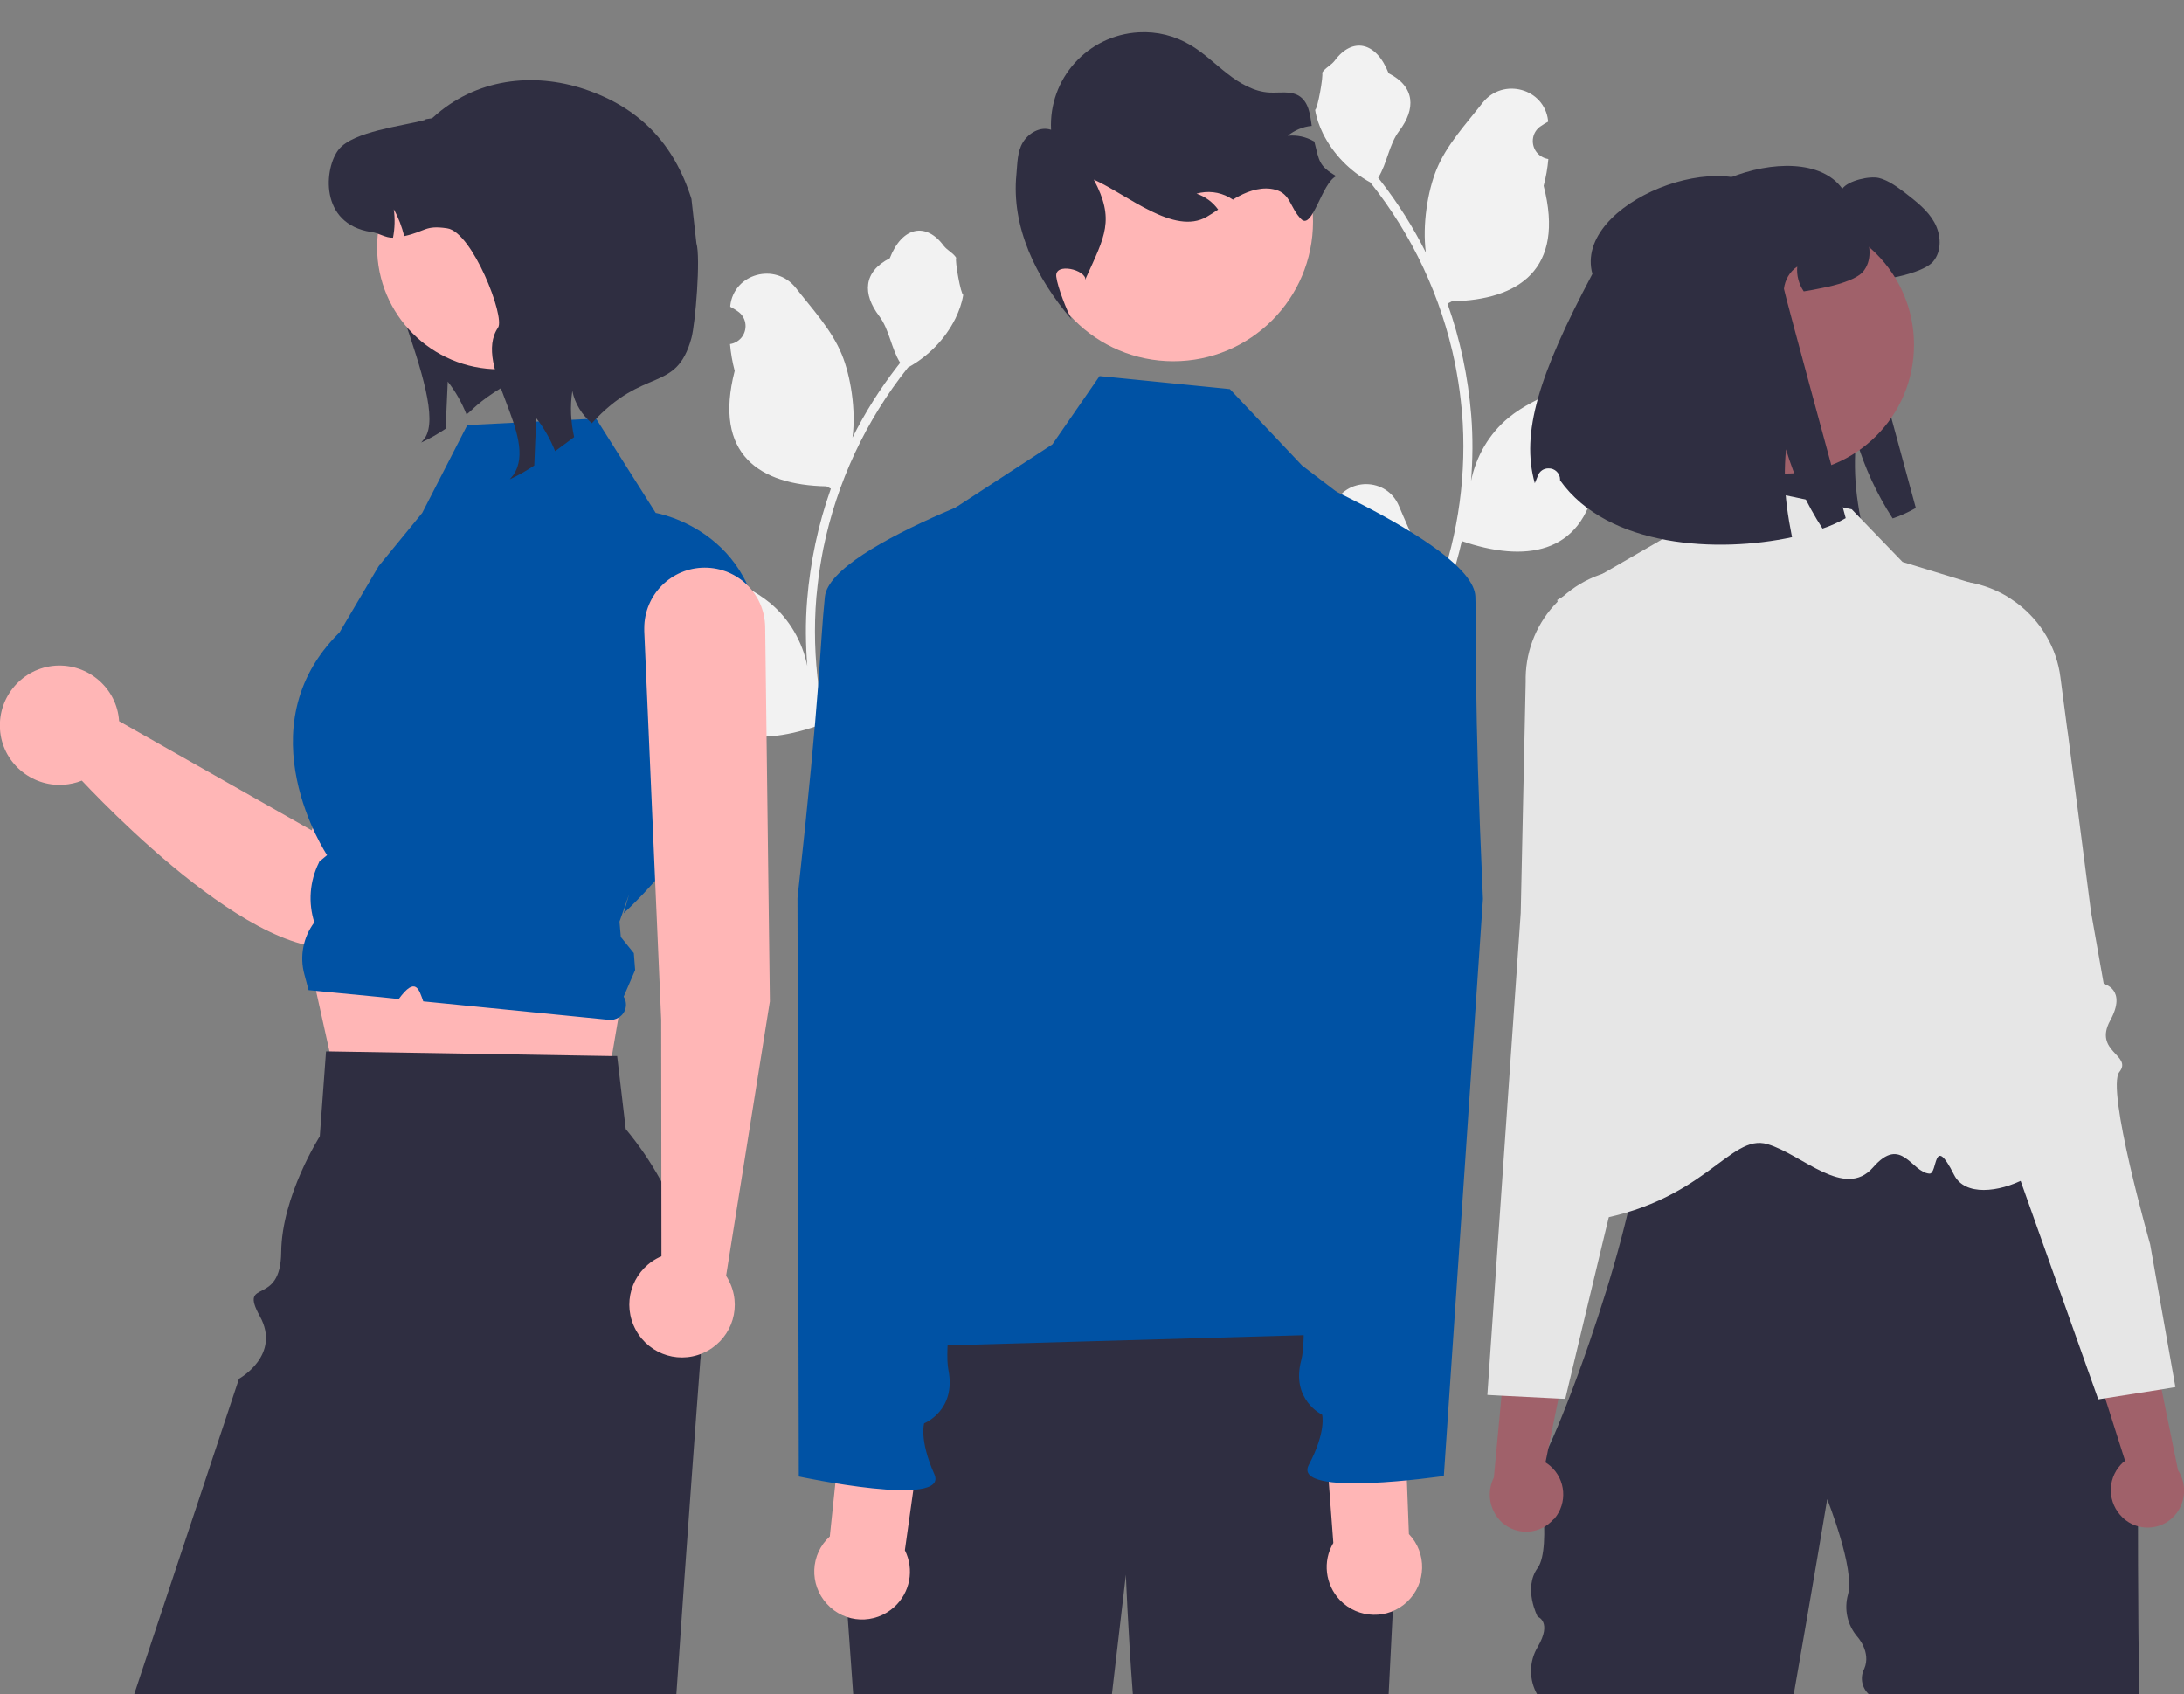 <?xml version="1.0" encoding="utf-8"?>
<!-- Generator: Adobe Illustrator 25.2.1, SVG Export Plug-In . SVG Version: 6.00 Build 0)  -->
<svg version="1.1" id="레이어_1" xmlns="http://www.w3.org/2000/svg" xmlns:xlink="http://www.w3.org/1999/xlink" x="0px"
	 y="0px" viewBox="0 0 838 650" style="enable-background:new 0 0 838 650;" xml:space="preserve">
<rect x="0" y="0" width="838" height="650" fill="#808080" stroke="none"/>
<style type="text/css">
	.st0{fill:#F2F2F2;}
	.st1{fill:#2F2E41;}
	.st2{fill:#E6E6E6;}
	.st3{fill:#A0616A;}
	.st4{fill:#FFB6B6;}
	.st5{fill:#0052A4;}
</style>
<path class="st0" d="M508.1,204.7c2.8,0.1,5.2-2,5.3-4.9c0.1-1.5-0.5-3-1.6-4c-0.1-0.5-0.2-0.9-0.3-1.4c0-0.1,0.1-0.2,0.1-0.3
	c4.7-11.2,20.6-11.1,25.2,0.1c4.1,9.9,9.4,19.9,10.7,30.4c0.6,4.6,0.3,9.3-0.7,13.9c9.7-21.1,14.7-44.1,14.7-67.3
	c0-5.8-0.3-11.7-1-17.5c-0.5-4.8-1.3-9.5-2.2-14.2c-5.2-25.4-16.3-49.2-32.5-69.5c-7.8-4.3-14.2-10.8-18.2-18.8
	c-1.4-2.9-2.5-5.9-3-9.1c0.9,0.1,3.3-13.3,2.7-14.2c1.2-1.9,3.4-2.8,4.8-4.6c6.7-9.1,15.9-7.5,20.7,4.8c10.3,5.2,10.4,13.8,4.1,22.1
	c-4,5.3-4.6,12.4-8.1,18c0.4,0.5,0.7,0.9,1.1,1.4c6.6,8.5,12.4,17.7,17.2,27.3c-1.4-10.7,0.7-23.6,4.1-31.9
	c3.9-9.5,11.3-17.4,17.7-25.6c7.8-9.8,23.7-5.5,25.1,6.9c0,0.1,0,0.2,0,0.4c-1,0.5-1.9,1.1-2.8,1.7c-3.2,2.1-4,6.4-1.9,9.6
	c1.1,1.6,2.8,2.7,4.7,3l0.1,0c-0.3,3.5-0.9,6.9-1.8,10.3c8.3,32.1-9.6,43.8-35.2,44.3c-0.6,0.3-1.1,0.6-1.7,0.9
	c4.9,13.8,7.9,28.1,9.1,42.7c0.7,8.6,0.6,17.2-0.1,25.8l0-0.3c1.9-9.5,6.9-18.2,14.4-24.4c11.1-9.1,26.8-12.5,38.7-19.8
	c5.8-3.5,13.1,1,12.1,7.7c0,0.1,0,0.2,0,0.3c-1.8,0.7-3.5,1.6-5.2,2.5c-1,0.5-1.9,1.1-2.8,1.7c-3.2,2.1-4,6.4-1.9,9.6
	c1.1,1.6,2.8,2.7,4.7,3l0.1,0c0.1,0,0.2,0,0.3,0c-3,7.3-7.3,14-12.6,19.8c-5.2,28-27.5,30.7-51.3,22.5h0c-2.6,11.4-6.4,22.4-11.3,33
	h-40.4c-0.1-0.4-0.3-0.9-0.4-1.4c3.7,0.2,7.5,0,11.2-0.7c-3-3.7-6-7.4-9-11.1c-0.1-0.1-0.1-0.1-0.2-0.2c-1.5-1.9-3.1-3.8-4.6-5.6
	l0,0C506.1,216,506.7,210.3,508.1,204.7L508.1,204.7z"/>
<path class="st1" d="M637.9,101.2c-7.5-27.4,53.1-50.9,69-28.8c2.2-3.1,10.4-5,14.1-4.1c3.8,1,6.9,3.4,10,5.7
	c4.2,3.3,8.6,6.6,11.2,11.3c2.6,4.7,3,11-0.5,15.1c-2.8,3.2-11,5.3-15.2,6.1c-2.9,0.6-5.4,1.1-7.5,1.4c-1.9-2.8-2.8-6.1-2.5-9.5
	c-2.9,1.9-4.7,5.1-5.1,8.5c-0.1,0.7,23.7,88,23.7,88c-2.8,1.6-5.8,3-8.9,4c-6.1-9.4-10.8-19.6-14-30.4c-0.7,7.2-0.6,14.5,0.3,21.7
	c0.5,4,1.2,8,2,12c-28.2,6.1-70.6,4.1-89-21.8c0-0.1,0-0.2,0-0.3c0-2.4-2-4.4-4.5-4.3c-1.8,0-3.4,1.1-4,2.8
	c-0.4,1.1-0.9,2.1-1.2,2.9C610.4,162.3,617.4,140,637.9,101.2z"/>
<path class="st1" d="M590,560.6v0.9C589.9,561.2,589.9,560.9,590,560.6z"/>
<path class="st1" d="M617.6,405.5c0.7-0.2,1.4-0.3,2.2-0.4C618.9,405.3,618.2,405.4,617.6,405.5z"/>
<path class="st1" d="M616.9,405.7c0.2-0.1,0.4-0.1,0.6-0.2C617.3,405.6,617.1,405.6,616.9,405.7z"/>
<path class="st1" d="M820.8,650.4H717.5c-3-2.4-4-6.6-2.2-10.1c2.8-6.5-2.7-12.4-2.7-12.4c-3.8-4.5-5.1-10.5-3.5-16.2
	c2.7-9.6-8-36.5-8-36.5s-5.8,34.8-12.9,75.2H590c-3.4-5.7-3.4-12.8,0-18.5c5.7-9.7,0-11.6,0-11.6s-5.7-10.9,0-18.7
	c5.7-7.9,0-40.1,0-40.1c0.2,1.4,1.8-1.2,4.4-6.6c3.8-8.3,9.7-23.1,15.6-40.3c4.2-12.3,8.5-25.8,12-39.1h0c0.9-3.5,1.8-6.9,2.6-10.3
	c1.6-6.7,3-13.2,4.1-19.3c2.3-13.2,3.1-24.5,1.3-31.8c-1.5-6.1-4.7-9.5-10.2-8.9c3-0.5,7.3-1,12.7-1.4c1-0.1,2-0.2,3-0.2
	c40-3,125.7-4.8,125.7-4.8l26.3,47l33.3,59.6C820.7,505.3,819.8,585.3,820.8,650.4z"/>
<path class="st2" d="M710.5,195.4L650,182.6l-12,24.2l-40.5,23.4c0,0,26.1,106.6,25.9,121.6c-0.4,38.1-61.3,123.4-15.3,116.9
	c46-6.6,55.4-34.1,70.1-29.7c13.3,3.9,29.6,21.4,40.5,8.9c10.9-12.5,14.7,1.9,21.6,2.4c3.3,0.2,1.3-15.8,9.5,0.5
	c8.2,16.3,51.9-5.6,37.1-20.4C762.4,405.7,757.4,224,757.4,224l-27.4-8.4L710.5,195.4z"/>
<path class="st3" d="M596.4,582.7c5.1-6,4.4-15-1.5-20.2c-0.6-0.5-1.2-1-1.9-1.4l10.1-49.7l-23.4-14l-6.5,69.5
	c-3,5.9-1.6,13,3.3,17.4c5.8,5,14.5,4.4,19.6-1.4l0,0C596.2,582.9,596.3,582.8,596.4,582.7z"/>
<path class="st2" d="M669,321c-0.1-1.6-2.2-2.3-5-3.3c-2.8-0.9-5.5-2.1-8-3.8c-6.2-4.5-3.8-9.2-0.4-15.8c0.7-1.3,1.4-2.6,2-4
	c1.9-4.1-1.1-20.8-9.1-49.8c-2.5-8.9-2.5-15.2-4.2-19.4c-1.7-4.2-5.1-6.2-14.3-6.7c-11.2-0.6-22.1,3.3-30.4,10.8
	c-0.2,0.2-0.5,0.4-0.7,0.6c-0.4,0.4-0.8,0.8-1.2,1.2c-7.7,7.7-12.1,18.1-12.3,29l0,1.9l-1.9,88.6l-5.4,77.8l-7.4,107.1l5.5,0.3
	l21.8,1.1l2.6,0.1l6.3-26.4l7.6-31.7l2.8-11.6l8.6-36.1l4-16.9l2.5-10.3l1-4.2l4.9-20.5c0.1-0.4,11.3-44.8,24.3-52.2
	C667.4,324.1,669.2,322.5,669,321z"/>
<path class="st3" d="M814.4,582.2c-5.7-5.5-6-14.4-0.7-20.2c0.5-0.6,1.1-1.1,1.7-1.5L800,512.1l21.8-16.4l13.9,68.4
	c3.6,5.5,3,12.8-1.5,17.6c-5.2,5.6-14,5.9-19.6,0.7l0,0C814.5,582.3,814.4,582.3,814.4,582.2z"/>
<path class="st2" d="M825,477.4c0,0-17-59.7-11.8-66.1c5.2-6.5-10.1-7.7-3.5-19.8c6.6-12-2.5-14-2.5-14l-4.9-27.7l-8.8-68l-0.3-2
	l-2.6-19.8c-1.4-11.4-7.5-21.7-16.7-28.6c-0.2-0.2-0.5-0.3-0.7-0.5c-1.1-0.8-2.2-1.5-3.3-2.2c-8.5-5-18.4-6.9-28.1-5.3
	c-18.3,2.8-12.6,9.7-15.6,27.9c-4.8,29.7-6.1,46.7-3.7,50.5c0.8,1.3,1.6,2.5,2.4,3.7c4.1,6.1,7,10.6,1.3,15.7
	c-2.3,1.9-4.8,3.4-7.5,4.6c-2.7,1.3-4.6,2.2-4.6,3.8c0,1.6,1.9,3,7,5.2c6.2,2.7,12.8,12.9,18.2,23.4c4.3,8.4,8.2,17.1,11.5,25.9
	l46.7,131.4l7.6,21.4l2.6-0.4l21.6-3.4l5.4-0.9L825,477.4z"/>
<circle class="st3" cx="685" cy="132.3" r="49.4"/>
<path class="st1" d="M611,105.1c-7.5-27.4,53.1-50.9,69-28.8c2.2-3.1,10.4-5,14.1-4.1c3.8,1,6.9,3.4,10,5.7
	c4.2,3.3,8.6,6.6,11.2,11.3c2.6,4.7,3,11-0.5,15.1c-2.8,3.2-11,5.3-15.2,6.1c-2.9,0.6-5.4,1.1-7.5,1.4c-1.9-2.8-2.8-6.1-2.5-9.5
	c-2.9,1.9-4.7,5.1-5.1,8.5c-0.1,0.7,23.7,88,23.7,88c-2.8,1.6-5.8,3-8.9,4c-6.1-9.4-10.8-19.6-14-30.4c-0.7,7.2-0.6,14.5,0.3,21.7
	c0.5,4,1.2,8,2,12c-28.2,6.1-70.6,4.1-89-21.8c0-0.1,0-0.2,0-0.3c0-2.4-2-4.4-4.5-4.3c-1.8,0-3.4,1.1-4,2.8
	c-0.4,1.1-0.9,2.1-1.2,2.9C583.5,166.1,590.4,143.9,611,105.1z"/>
<path class="st1" d="M629.4,79.3"/>
<path class="st0" d="M366.1,275.7c-2.8,0.1-5.2-2-5.3-4.9c-0.1-1.5,0.5-3,1.6-4c0.1-0.5,0.2-0.9,0.3-1.4c0-0.1-0.1-0.2-0.1-0.3
	c-4.7-11.2-20.6-11.1-25.2,0.1c-4.1,9.9-9.4,19.9-10.7,30.4c-0.6,4.6-0.3,9.3,0.7,13.9c-9.7-21.1-14.7-44.1-14.7-67.3
	c0-5.8,0.3-11.7,1-17.5c0.5-4.8,1.3-9.5,2.2-14.2c5.2-25.4,16.3-49.2,32.5-69.5c7.8-4.3,14.2-10.8,18.2-18.8c1.4-2.9,2.5-5.9,3-9.1
	c-0.9,0.1-3.3-13.3-2.7-14.2c-1.2-1.9-3.4-2.8-4.8-4.6c-6.7-9.1-15.9-7.5-20.7,4.8c-10.3,5.2-10.4,13.8-4.1,22.1
	c4,5.3,4.6,12.4,8.1,18c-0.4,0.5-0.7,0.9-1.1,1.4c-6.6,8.5-12.4,17.7-17.2,27.3c1.4-10.7-0.7-23.6-4.1-31.9
	c-3.9-9.5-11.3-17.4-17.7-25.6c-7.8-9.8-23.7-5.5-25.1,6.9c0,0.1,0,0.2,0,0.4c1,0.5,1.9,1.1,2.8,1.7c3.2,2.1,4,6.4,1.9,9.6
	c-1.1,1.6-2.8,2.7-4.7,3l-0.1,0c0.3,3.5,0.9,6.9,1.8,10.3c-8.3,32.1,9.6,43.8,35.2,44.3c0.6,0.3,1.1,0.6,1.7,0.9
	c-4.9,13.8-7.9,28.1-9.1,42.7c-0.7,8.6-0.6,17.2,0.1,25.8l0-0.3c-1.9-9.5-6.9-18.2-14.4-24.4c-11.1-9.1-26.8-12.5-38.7-19.8
	c-5.8-3.5-13.1,1-12.1,7.7c0,0.1,0,0.2,0,0.3c1.8,0.7,3.5,1.6,5.2,2.5c1,0.5,1.9,1.1,2.8,1.7c3.2,2.1,4,6.4,1.9,9.6
	c-1.1,1.6-2.8,2.7-4.7,3l-0.1,0c-0.1,0-0.2,0-0.3,0c3,7.3,7.3,14,12.6,19.8c5.2,28,27.5,30.7,51.3,22.5h0c2.6,11.4,6.4,22.4,11.3,33
	h40.4c0.1-0.4,0.3-0.9,0.4-1.4c-3.7,0.2-7.5,0-11.2-0.7c3-3.7,6-7.4,9-11.1c0.1-0.1,0.1-0.1,0.2-0.2c1.5-1.9,3.1-3.8,4.6-5.6l0,0
	C368.2,287,367.5,281.3,366.1,275.7L366.1,275.7z"/>
<path class="st1" d="M177.5,72.4c-0.9,2.1-29.2,1.9-30.5,3.8c-10,14.7,26,77.2,16,91.9l-1.4,1.7c3.3-1.5,6.4-3.3,9.4-5.3
	c0.3-6,0.5-12.1,0.8-18.1c3,3.8,5.4,8.1,7.2,12.6c2.3-1.6,4.2-4.7,14.2-10.7c4-4.4,8.7-8.3,13.8-11.4L177.5,72.4z"/>
<path class="st4" d="M198.1,192.8c-10.8-7.1-25.4-4-32.4,6.8c-1.4,2.2-2.4,4.5-3.1,7l-43,112l-73.9-41.9
	c-0.8-12.6-11.8-22.1-24.4-21.3C8.7,256.3-0.8,267.2,0,279.8c0.8,12.6,11.8,22.1,24.4,21.3c2.4-0.2,4.8-0.7,7-1.6
	c15.6,16.6,83,84.7,110.9,58.1c23.5-22.4,57.4-109,65.5-139C210.6,208.8,206.6,198.4,198.1,192.8z"/>
<polygon class="st4" points="117.3,362.3 130.9,423.6 230.1,432.6 239.2,379.2 "/>
<path class="st1" d="M268.9,519.5c0,0.9-0.1,1.7-0.2,2.6c-1,12.7-2,27.4-3.2,43.4c-1.9,25.5-3.9,54.5-6,84.8H51.4l40.3-121.3
	c0,0,16.3-9,8-24c-8.3-15.1,8-3.1,8.2-24.6s14.8-44.4,14.8-44.4l2.4-32.6l1.4,0l108.3,1.8l2,0l3.3,28
	C260.2,457.4,270.5,488.2,268.9,519.5z"/>
<path class="st5" d="M179.3,163.1l49.4-2.5l22.9,36.2c0,0,43.1,7.2,40.2,58.1s-52.5,95.5-52.5,95.5l2.1-7.3l-3.7,10.5l0.5,5.9l5,6.2
	l0.5,6.5l-4.4,10.2l0,0c1.7,2.7,0.9,6.3-1.9,8c-1.1,0.7-2.4,1-3.7,0.9l-71.3-7.1c-1.6-4.5-2.9-9.8-9.4-0.9l-6.7-0.7l-27.9-2.7
	l-1.6-6c-1.9-6.9-0.5-14.3,3.8-20l0,0c-2.4-7.6-1.8-15.8,1.8-23l0.1-0.3l3-2.5c0,0-32.5-48.8,4.8-85.5l15-25.4l16.7-20.4
	L179.3,163.1z"/>
<circle class="st4" cx="191.5" cy="94.9" r="46.8"/>
<path class="st1" d="M227.1,162.4c-3.8-3.2-6.5-7.5-7.5-12.4c-0.9,5.9-0.6,11.9,0.7,17.7c-2.5,1.9-5,3.7-7.3,5.4
	c-1.8-4.5-4.2-8.8-7.2-12.6c-0.3,6-0.6,12.1-0.8,18.1c-3,2-6.1,3.8-9.4,5.3l1.4-1.7c10-14.7-15.9-41.8-5.9-56.5
	c2.8-4.1-9.9-36.7-19.5-38.1c-8.6-1.3-8.2,1.2-16.5,3c-0.9-3.6-2.2-7.1-4-10.3c0.5,3.6,0.4,7.3-0.3,10.9c-3,0.1-5.3-1.8-8.4-2.2
	c-20.1-3.1-18-24.8-12.4-31.7c5.6-6.9,24.2-8.9,32.8-11.2c0.8-0.8,2.6-0.3,3.3-1c16.4-15,38.4-17.5,58.2-10.9
	c21.1,7.1,34.3,20.9,41,42.1l1.9,17c1.7,5.5-0.4,30.9-1.9,36.4C259.4,151.1,247.1,140.3,227.1,162.4z"/>
<path class="st4" d="M295.4,384.2l-1.8-143.6c-0.2-12.7-10.5-22.8-23.2-22.8h0c-12.8,0-23.2,10.4-23.2,23.2c0,0.4,0,0.8,0,1.2
	l6.5,149.1l0.1,90.7c-10.3,4.4-15.1,16.2-10.7,26.5c4.4,10.3,16.2,15.1,26.5,10.7c10.3-4.4,15.1-16.2,10.7-26.5
	c-0.5-1.1-1-2.2-1.7-3.2L295.4,384.2z"/>
<path class="st1" d="M537,569.9c0,0-2.8,51.3-4.2,80.5h-98.1c-2-26.6-2.7-46.2-2.7-46.2l-5.4,46.2h-99.2l-6.1-85.5l29.7-73.7
	c0,0,161.1-11.2,176,3C541.9,508.4,537,569.9,537,569.9z"/>
<circle class="st4" cx="450.2" cy="85" r="53.6"/>
<path class="st1" d="M512.7,67.6c-5.5,2.5-9.1,20.7-13.4,16.5c-4.3-4.2-4-9.7-9.9-11.3c-4.7-1.3-9.8,0.2-14.1,2.5
	c-0.8,0.4-1.5,0.8-2.2,1.3c-0.5-0.3-1-0.6-1.5-0.9c-3.8-2.1-8.3-2.6-12.5-1.4c3.3,1.1,6.2,3.2,8.3,6.1c-1.4,1-2.9,1.9-4.4,2.8
	c-12.5,7.2-30.2-8.4-43.3-14.3c8.2,15.4,4.2,21.8-3,37.7l-0.2,0.9c0.4-4-12-7-11.2-1.3c0.5,4,4,12.9,5.9,16.4
	C397.4,106.5,388,87,390,66.9c0.4-4.2,0.3-8.7,2.5-12.3c2.2-3.6,6.7-6.2,10.8-4.8c-1-19.6,14-36.3,33.6-37.4
	c7-0.4,13.9,1.3,19.9,4.9c5.1,3,9.4,7.3,14.2,11c4.7,3.7,10.2,6.9,16.1,7.2c3.8,0.2,7.9-0.7,11.2,1.2c3.8,2.3,4.4,7.1,5,11.6
	c-3.4,0.3-6.6,1.7-9.2,3.8c3.5-0.4,7,0.4,10,2.1c0.1,0,0.1,0.1,0.2,0.1C506.2,61.9,506,63.6,512.7,67.6z"/>
<path class="st5" d="M327.7,517.2c45.7-53.4,30.2-121.4,12.1-190l3.4-101.4c0.3-10.1,5.6-19.4,14-24.9l46.6-30.4l18.1-26.2l50,5
	l27.7,29.3l30.7,23.4c15.7,12,23.1,32.1,18.8,51.4l-29.4,132.8c0,0,12.3,68.9,4.8,76.5c-7.5,7.6-26.8,0-11.5,8.5
	c18.4,10.2,35.1,8.4,25.8,17.7c-9.3,9.3,2.5,22.2,2.5,22.2L327.7,517.2z"/>
<path class="st4" d="M347.2,594.8l7.6-54.2l-30.4-8.7l-6,57.6c-7.5,6.8-8,18.4-1.1,25.9c6.8,7.5,18.4,8,25.9,1.1
	C349.2,611,350.9,602.2,347.2,594.8L347.2,594.8z"/>
<path class="st5" d="M405,180.3c0,0-86.4,28.1-88.5,48.7s-1.4,33.2-10.5,115.6l0.5,221.9c0,0,58,12.4,52-0.9
	c-5.9-13.3-3.9-19.5-3.9-19.5s12.4-4.9,9.3-20.5c-3.1-15.6,12.5-92.8,12.5-92.8l9.8-138.4L405,180.3z"/>
<path class="st4" d="M511.6,592l-4.1-54.6l30.9-6.7l2.2,57.9c7,7.3,6.7,18.9-0.6,25.9c-7.3,7-18.9,6.7-25.9-0.6
	C508.5,608,507.4,599,511.6,592z"/>
<path class="st5" d="M481,174.5c0,0,84.4,33.7,85.1,54.4c0.7,20.7-0.8,33.2,2.9,116l-15,221.4c0,0-58.6,8.6-51.8-4.3
	c6.8-12.8,5.1-19.2,5.1-19.2s-12.1-5.7-8-21c4.1-15.3-6.4-93.4-6.4-93.4l-0.8-138.8L481,174.5z"/>
</svg>
